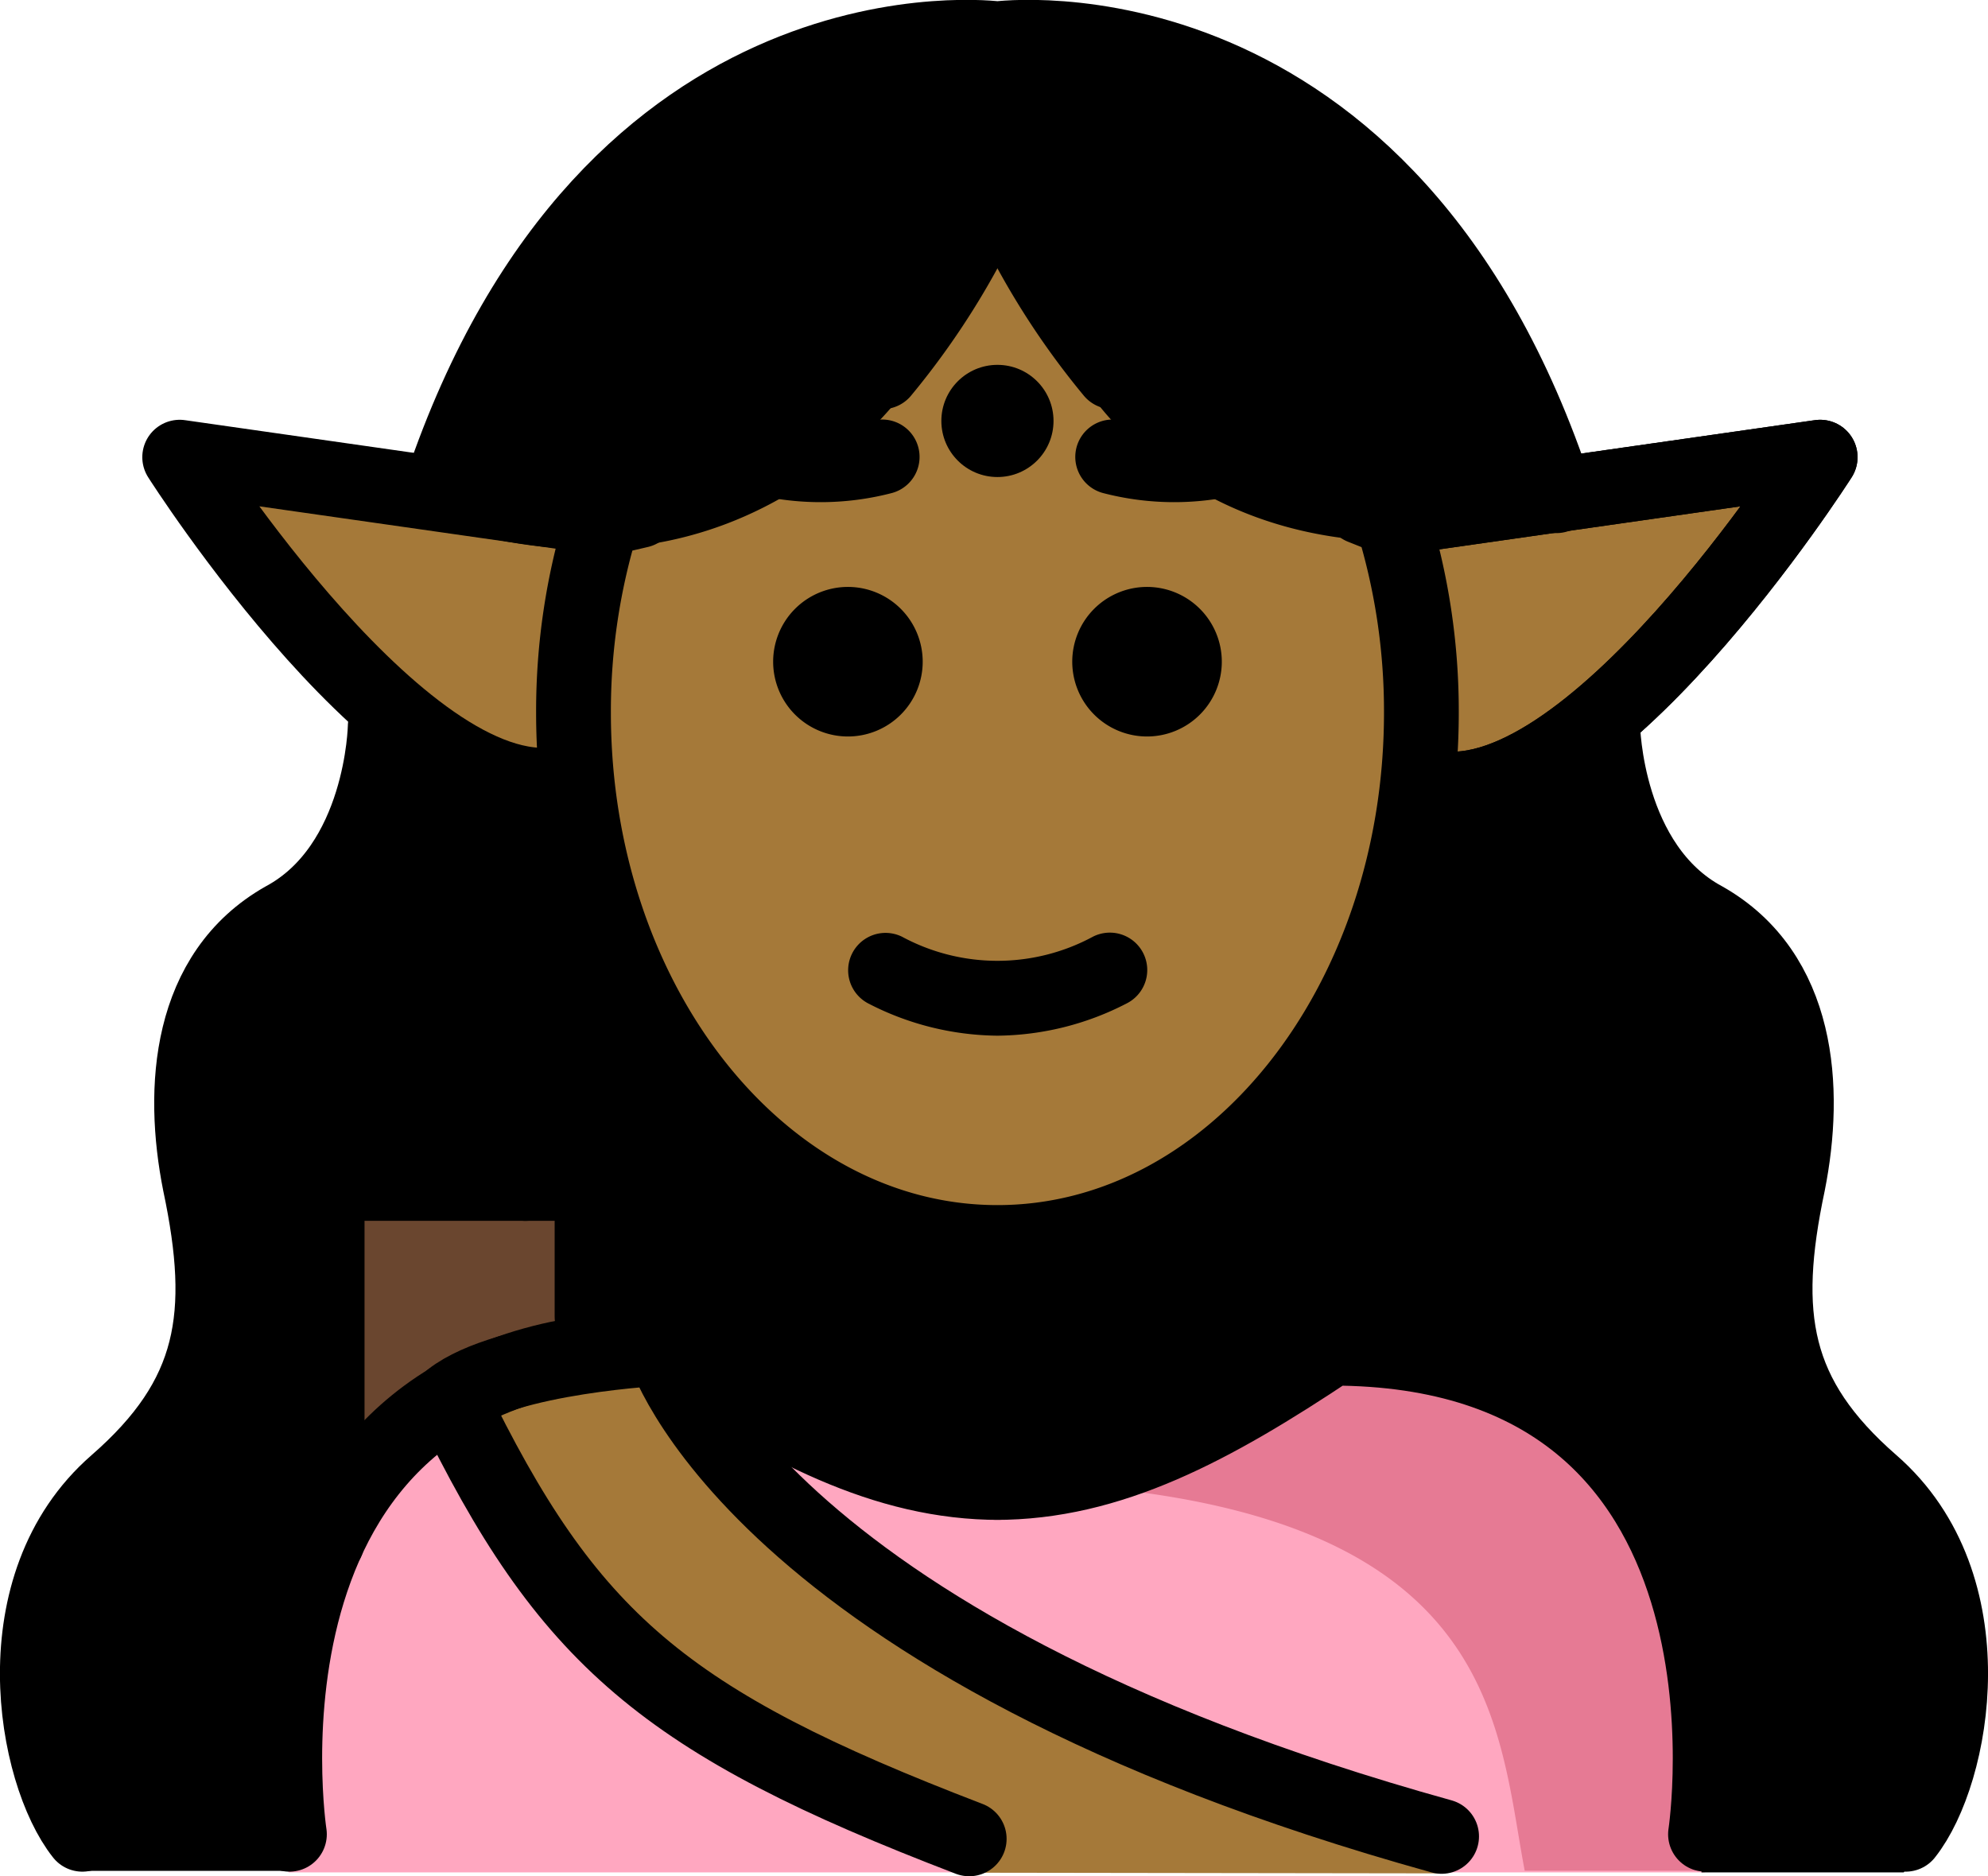 <?xml version="1.0" encoding="UTF-8" standalone="no"?>
<svg
   id="emoji"
   viewBox="0 0 53.172 50.18"
   version="1.1"
   sodipodi:docname="1f9dd-1f3fe-200d-2640-fe0f.svg"
   width="53.172"
   height="50.18"
   xmlns:inkscape="http://www.inkscape.org/namespaces/inkscape"
   xmlns:sodipodi="http://sodipodi.sourceforge.net/DTD/sodipodi-0.dtd"
   xmlns="http://www.w3.org/2000/svg"
   xmlns:svg="http://www.w3.org/2000/svg">
  <defs
     id="defs24" />
  <sodipodi:namedview
     id="namedview24"
     pagecolor="#ffffff"
     bordercolor="#000000"
     borderopacity="0.25"
     inkscape:showpageshadow="2"
     inkscape:pageopacity="0.0"
     inkscape:pagecheckerboard="0"
     inkscape:deskcolor="#d1d1d1" />
  <g
     id="color"
     transform="translate(-9.332,-10.855)">
    <path
       fill="#ffa7c0"
       d="m 54.925,60.931 c 0,0 2,-14.027 -10,-14.027 -3.192,2.128 -5.926,3.598 -9,3.592 h 0.125 c -3.074,0.006 -5.808,-1.464 -9,-3.592 -12,0 -10,14.027 -10,14.027 z"
       id="path1" />
    <path
       fill="#e67a94"
       d="m 45.311,46.905 a 18.013,18.013 0 0 1 -8.938,3.588 c 13.062,0.411 12.977,6.395 13.74,10.395 h 5.113 c 0,0 2.085,-13.983 -9.915,-13.983 z"
       id="path2" />
    <polyline
       fill="#6a462f"
       points="18.058 52.064 18.058 42.499 25.143 42.499 25.143 46.063"
       id="polyline2" />
    <path
       fill="#a57939"
       d="M 47.97,60.958 C 29.471,55.822 27.05,46.905 27.05,46.905 c 0,0 -4.2,0.205 -5.678,1.354 3.116,6.429 5.935,9.55 14.104,12.681"
       id="path3" />
  </g>
  <g
     id="skin"
     transform="translate(-9.332,-10.855)">
    <path
       fill="#a57939"
       d="m 38.156,20.756 a 9.395,9.395 0 0 1 -2.18,-5.054 c -0.028,0 -0.055,-0.005 -0.083,-0.005 a 8.272,8.272 0 0 1 -1.98,5.059 10.877,10.877 0 0 1 -8.794,4.709 17.399,17.399 0 0 0 -0.566,4.405 c 0,7.828 5.077,14.173 11.339,14.173 6.262,0 11.339,-6.346 11.339,-14.173 a 17.345,17.345 0 0 0 -0.626,-4.611 9.753,9.753 0 0 1 -8.45,-4.503 z"
       id="path4" />
    <path
       fill="#a57939"
       d="m 46.678,24.699 11.45,-1.636 c 0,0 -6.268,9.849 -10.494,8.799"
       id="path5" />
    <path
       fill="#a57939"
       d="M 25.569,24.68 14.251,23.063 c 0,0 6.189,9.735 10.366,8.697"
       id="path6" />
  </g>
  <g
     id="hair"
     transform="translate(-9.332,-10.855)">
    <path
       fill="#000000"
       d="M 35.862,11.919 A 15.35,15.35 0 0 0 20.725,24.765 c 8.826,3.057 13.156,-3.939 13.156,-3.939 a 8.272,8.272 0 0 0 1.98,-5.059 h 0.083 a 9.397,9.397 0 0 0 2.18,5.059 c 0,0 3.413,6.46 12.873,3.93 A 15.351,15.351 0 0 0 35.862,11.919 Z"
       id="path7" />
    <path
       fill="#000000"
       d="m 47.263,32.337 4.879,-1.536 c 0,0 -0.943,1.64 1.023,3.999 1.699,2.039 5.144,3.739 4.215,7.273 a 9.886,9.886 0 0 0 2.855,9.924 c 3.406,3.23 0.016,8.935 0.016,8.935 h -5.412 c 1.767,-13.95 -9.579,-13.857 -9.579,-13.857 -10.416,8.091 -17.391,0 -17.391,0 l -2.139,0.372 -0.093,-4.371 -7.626,-0.186 0.279,9.3 -1.228,8.7 h -5.454 c -3.19,-7.372 -0.358,-8.803 1.546,-11.114 1.402,-1.703 1.742,-7.024 1.742,-7.024 0,0 -1.737,-3.907 2.494,-7.603 3.562,-3.112 2.413,-4.876 2.413,-4.876 l 4.767,2.164 c 0,0 4.325,12.201 10.848,11.642 7.288,-0.625 10.248,-3.893 11.845,-11.743"
       id="path8" />
  </g>
  <g
     id="line"
     transform="translate(-9.332,-10.855)">
    <path
       d="m 42.011,28.552 a 2,2 0 1 1 -2,-2 2.001,2.001 0 0 1 2,2"
       id="path9" />
    <path
       d="m 34.011,28.552 a 2,2 0 1 1 -2,-2 2.001,2.001 0 0 1 2,2"
       id="path10" />
    <path
       d="m 36.01,38.554 a 7.653,7.653 0 0 1 -3.447,-0.858 1,1 0 0 1 0.894,-1.789 5.377,5.377 0 0 0 5.106,0 1,1 0 1 1 0.894,1.789 7.652,7.652 0 0 1 -3.447,0.858 z"
       id="path11" />
    <path
       fill="none"
       stroke="#000000"
       stroke-linecap="round"
       stroke-linejoin="round"
       stroke-width="2"
       d="M 50.958,24.113 C 46.484,10.492 36.01,11.892 36.01,11.892 c 0,0 -10.353,-1.383 -14.869,11.986"
       id="path12" />
    <path
       fill="none"
       stroke="#000000"
       stroke-linecap="round"
       stroke-linejoin="round"
       stroke-width="2"
       d="M 25.456,24.699 14.138,23.082 c 0,0 6.189,9.735 10.366,8.697"
       id="path13" />
    <path
       fill="none"
       stroke="#000000"
       stroke-linecap="round"
       stroke-linejoin="round"
       stroke-width="2"
       d="m 46.565,24.718 11.45,-1.636 c 0,0 -6.268,9.849 -10.494,8.799"
       id="path14" />
    <circle
       cx="36.01"
       cy="22.113"
       r="1.5"
       id="circle14" />
    <path
       fill="none"
       stroke="#000000"
       stroke-linecap="round"
       stroke-linejoin="round"
       stroke-width="2"
       d="m 36.01,15.739 a 20.458,20.458 0 0 1 -3.08,5.059"
       id="path15" />
    <path
       fill="none"
       stroke="#000000"
       stroke-linecap="round"
       stroke-linejoin="round"
       stroke-width="2"
       d="m 36.01,15.739 a 20.456,20.456 0 0 0 3.08,5.059"
       id="path16" />
    <polyline
       fill="none"
       stroke="#000000"
       stroke-linecap="round"
       stroke-linejoin="round"
       stroke-width="2"
       points="18.082 52.072 18.082 42.506 25.167 42.506 25.167 46.071"
       id="polyline16" />
    <line
       x1="20.016"
       x2="20.016"
       y1="42.468"
       y2="37.724"
       fill="none"
       stroke="#000000"
       stroke-linecap="round"
       stroke-linejoin="round"
       stroke-width="2"
       id="line16" />
    <line
       x1="23.387"
       x2="23.387"
       y1="42.507"
       y2="39.065"
       fill="none"
       stroke="#000000"
       stroke-linecap="round"
       stroke-linejoin="round"
       stroke-width="2"
       id="line17" />
    <path
       fill="none"
       stroke="#000000"
       stroke-linecap="round"
       stroke-linejoin="round"
       stroke-width="2"
       d="m 54.948,59.912 c 0,0 2,-13 -10,-13 -3.192,2.128 -5.926,3.598 -9,3.592 h 0.125 c -3.074,0.006 -5.808,-1.464 -9,-3.592 -12,0 -10,13 -10,13"
       id="path17" />
    <path
       fill="none"
       stroke="#000000"
       stroke-linecap="round"
       stroke-linejoin="round"
       stroke-width="2"
       d="m 26.433,24.51 -0.983,0.229 a 17.29,17.29 0 0 0 -0.779,5.173 c 0,7.828 5.077,14.173 11.339,14.173 6.262,0 11.339,-6.346 11.339,-14.173 a 17.29,17.29 0 0 0 -0.779,-5.173 l -0.812,-0.324"
       id="path18" />
    <path
       fill="none"
       stroke="#000000"
       stroke-linecap="round"
       stroke-linejoin="round"
       stroke-width="2"
       d="m 46.565,24.718 11.45,-1.636 c 0,0 -6.268,9.849 -10.494,8.799"
       id="path19" />
    <path
       fill="none"
       stroke="#000000"
       stroke-linecap="round"
       stroke-linejoin="round"
       stroke-width="2"
       d="M 47.89,59.969 C 29.391,54.833 27.073,46.912 27.073,46.912 c 0,0 -4.2,0.205 -5.678,1.354 3.116,6.429 5.69,8.639 13.86,11.769"
       id="path20" />
    <path
       fill="none"
       stroke="#000000"
       stroke-linecap="round"
       stroke-linejoin="round"
       stroke-width="2"
       d="m 19.635,30.291 c 0,0 -0.06,3.717 -2.712,5.145 -2.542,1.441 -2.752,4.518 -2.244,7.071 0.748,3.535 0.408,5.711 -2.244,8.022 -3.12,2.72 -2.192,7.752 -0.9,9.383"
       id="path21" />
    <path
       fill="none"
       stroke="#000000"
       stroke-linecap="round"
       stroke-linejoin="round"
       stroke-width="2"
       d="m 26.829,21.54 a 6.553,6.553 0 0 0 6.098,1.535"
       id="path22" />
    <path
       fill="none"
       stroke="#000000"
       stroke-linecap="round"
       stroke-linejoin="round"
       stroke-width="2"
       d="m 45.19,21.54 a 6.553,6.553 0 0 1 -6.098,1.535"
       id="path23" />
    <path
       fill="none"
       stroke="#000000"
       stroke-linecap="round"
       stroke-linejoin="round"
       stroke-width="2"
       d="m 52.2,30.291 c 0,0 0.06,3.717 2.712,5.145 2.542,1.441 2.752,4.518 2.244,7.071 -0.748,3.535 -0.408,5.711 2.244,8.022 3.12,2.72 2.192,7.752 0.901,9.383"
       id="path24" />
  </g>
</svg>

